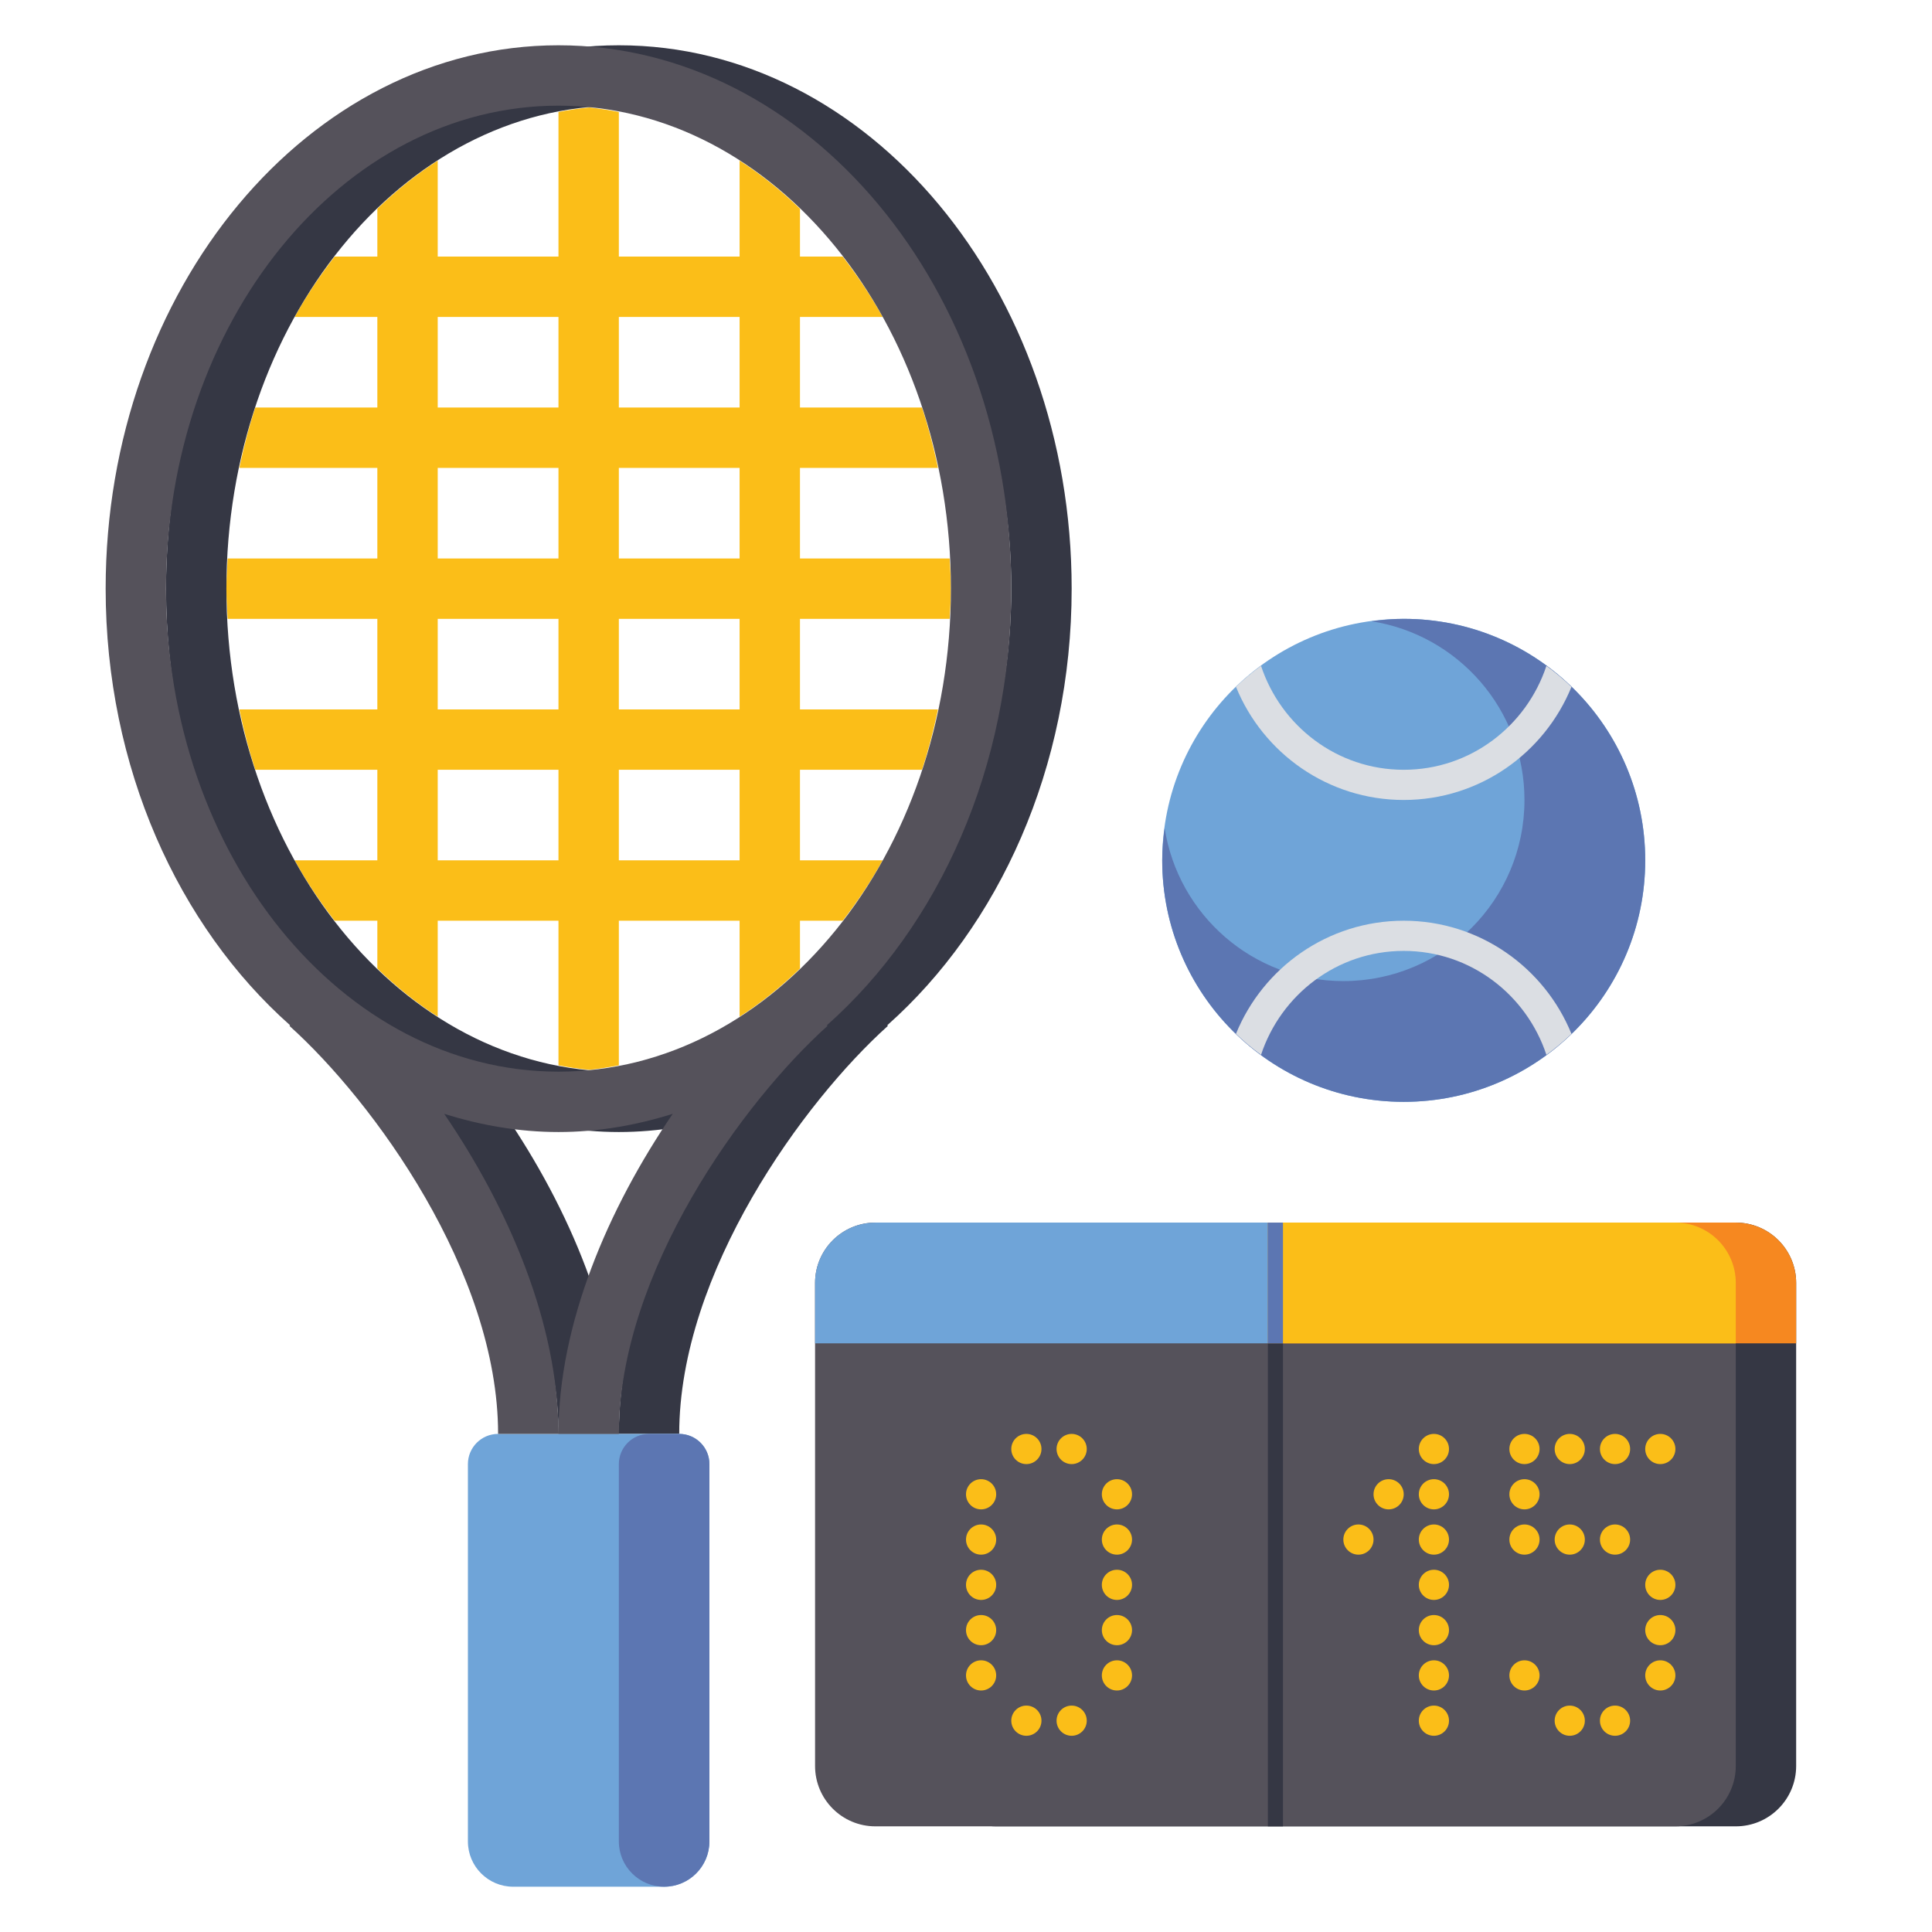 <?xml version="1.0" encoding="utf-8"?>
<!-- Generator: Adobe Illustrator 23.0.0, SVG Export Plug-In . SVG Version: 6.00 Build 0)  -->
<svg version="1.1" id="Layer_1" xmlns="http://www.w3.org/2000/svg" xmlns:xlink="http://www.w3.org/1999/xlink" x="0px" y="0px"
	 viewBox="0 0 64 64" style="enable-background:new 0 0 64 64;" xml:space="preserve">
<style type="text/css">
	.st0{fill:#353744;}
	.st1{fill:#F68820;}
	.st2{fill:#808080;}
	.st3{fill:#5C76B2;}
	.st4{fill:#6FA4D8;}
	.st5{fill:#DBDEE3;}
	.st6{fill:#B3B4B6;}
	.st7{fill:#FBBE18;}
	.st8{fill:#EEC78E;}
	.st9{fill:#DB9E68;}
	.st10{fill:#55525B;}
	.st11{fill:#FFFFFF;}
	.st12{fill:#1C1D28;}
	.st13{fill:#FBD301;}
	.st14{fill:#BE7850;}
	.st15{fill:#4C52A3;}
	.st16{fill:#BF6B1E;}
	.st17{fill:#5F7ABC;}
	.st18{fill:#D4761E;}
	.st19{fill:#5D76B2;}
	.st20{fill:#668DC5;}
</style>
<g>
	<g>
		<path class="st7" d="M12.5,32.085c0.624,0.603,1.292,1.138,2,1.594V30.5h4v4.791c0.339,0.065,0.681,0.117,1.028,0.149
			c0.327-0.037,0.651-0.087,0.972-0.149V30.5h4v3.18c0.708-0.456,1.376-0.992,2-1.594V30.5h1.416c0.481-0.624,0.929-1.287,1.324-2
			H26.5v-3h4.043c0.213-0.646,0.385-1.316,0.529-2H26.5v-3h4.959c0.017-0.332,0.041-0.662,0.041-1s-0.024-0.668-0.041-1H26.5v-3
			h4.572c-0.144-0.684-0.316-1.354-0.529-2H26.5v-3h2.74c-0.395-0.713-0.843-1.376-1.324-2H26.5V6.915
			c-0.624-0.603-1.292-1.138-2-1.594V8.5h-4V3.709c-0.321-0.061-0.645-0.112-0.972-0.149c-0.347,0.032-0.689,0.084-1.028,0.149V8.5
			h-4V5.32c-0.708,0.456-1.376,0.992-2,1.594V8.5h-1.416c-0.481,0.624-0.929,1.287-1.324,2h2.74v3H8.457
			c-0.213,0.646-0.385,1.316-0.529,2H12.5v3H7.541c-0.017,0.332-0.041,0.662-0.041,1s0.024,0.668,0.041,1H12.5v3H7.928
			c0.144,0.684,0.316,1.354,0.529,2H12.5v3H9.76c0.395,0.713,0.843,1.376,1.324,2H12.5V32.085z M20.5,10.5h4v3h-4V10.5z M20.5,15.5
			h4v3h-4V15.5z M20.5,20.5h4v3h-4V20.5z M20.5,25.5h4v3h-4V25.5z M14.5,10.5h4v3h-4V10.5z M14.5,15.5h4v3h-4V15.5z M14.5,20.5h4v3
			h-4V20.5z M14.5,25.5h4v3h-4V25.5z"/>
	</g>
	<path class="st0" d="M35.5,19.5c0-9.925-6.729-18-15-18s-15,8.075-15,18c0,5.929,2.412,11.182,6.109,14.463l-0.019,0.022
		C14.367,36.482,18.5,42.142,18.5,47.5h2c0-3.637-1.641-7.463-3.785-10.603c1.212,0.38,2.475,0.603,3.785,0.603
		s2.573-0.223,3.785-0.603C22.141,40.037,20.5,43.863,20.5,47.5h2c0-5.358,4.133-11.018,6.911-13.515l-0.019-0.022
		C33.088,30.682,35.5,25.429,35.5,19.5z M7.5,19.5c0-8.822,5.832-16,13-16s13,7.178,13,16s-5.832,16-13,16S7.5,28.322,7.5,19.5z"/>
	<g>
		<path class="st4" d="M17,62.5h5c0.828,0,1.5-0.672,1.5-1.5V48.5c0-0.552-0.448-1-1-1h-6c-0.552,0-1,0.448-1,1V61
			C15.5,61.828,16.172,62.5,17,62.5z"/>
	</g>
	<g>
		<path class="st3" d="M22,62.5L22,62.5c0.828,0,1.5-0.672,1.5-1.5V48.5c0-0.552-0.448-1-1-1h-1c-0.552,0-1,0.448-1,1V61
			C20.5,61.828,21.172,62.5,22,62.5z"/>
	</g>
	<path class="st10" d="M33.5,19.5c0-9.925-6.729-18-15-18s-15,8.075-15,18c0,5.929,2.412,11.182,6.109,14.463l-0.019,0.022
		C12.367,36.482,16.5,42.142,16.5,47.5h2c0-3.637-1.641-7.463-3.785-10.603c1.212,0.38,2.475,0.603,3.785,0.603
		s2.573-0.223,3.785-0.603C20.141,40.037,18.5,43.863,18.5,47.5h2c0-5.358,4.133-11.018,6.911-13.515l-0.019-0.022
		C31.088,30.682,33.5,25.429,33.5,19.5z M5.5,19.5c0-8.822,5.832-16,13-16s13,7.178,13,16s-5.832,16-13,16S5.5,28.322,5.5,19.5z"/>
	<g>
		<circle class="st4" cx="46.5" cy="28.5" r="8"/>
	</g>
	<g>
		<path class="st3" d="M46.5,20.5c-0.363,0-0.718,0.033-1.068,0.08c2.87,0.449,5.068,2.924,5.068,5.92c0,3.314-2.686,6-6,6
			c-2.996,0-5.472-2.198-5.92-5.068c-0.047,0.35-0.08,0.705-0.08,1.068c0,4.418,3.582,8,8,8s8-3.582,8-8S50.918,20.5,46.5,20.5z"/>
	</g>
	<g>
		<path class="st0" d="M57.5,60.5H33c-1.105,0-2-0.895-2-2v-16c0-1.105,0.895-2,2-2h24.5c1.105,0,2,0.895,2,2v16
			C59.5,59.605,58.605,60.5,57.5,60.5z"/>
	</g>
	<g>
		<path class="st10" d="M55.5,60.5H29c-1.105,0-2-0.895-2-2v-16c0-1.105,0.895-2,2-2h26.5c1.105,0,2,0.895,2,2v16
			C57.5,59.605,56.605,60.5,55.5,60.5z"/>
	</g>
	<g>
		<path class="st1" d="M57.5,40.5H42v4h17.5v-2C59.5,41.395,58.605,40.5,57.5,40.5z"/>
	</g>
	<g>
		<path class="st7" d="M55.5,40.5H42v4h15.5v-2C57.5,41.395,56.605,40.5,55.5,40.5z"/>
	</g>
	<g>
		<path class="st4" d="M29,40.5h13v4H27v-2C27,41.395,27.895,40.5,29,40.5z"/>
	</g>
	<g>
		<g>
			<circle class="st7" cx="37" cy="49.5" r="0.5"/>
		</g>
		<g>
			<circle class="st7" cx="37" cy="51" r="0.5"/>
		</g>
		<g>
			<circle class="st7" cx="35.5" cy="48" r="0.5"/>
		</g>
		<g>
			<circle class="st7" cx="34" cy="48" r="0.5"/>
		</g>
		<g>
			<circle class="st7" cx="35.5" cy="57" r="0.5"/>
		</g>
		<g>
			<circle class="st7" cx="34" cy="57" r="0.5"/>
		</g>
		<g>
			<circle class="st7" cx="37" cy="52.5" r="0.5"/>
		</g>
		<g>
			<circle class="st7" cx="37" cy="54" r="0.5"/>
		</g>
		<g>
			<circle class="st7" cx="37" cy="55.5" r="0.5"/>
		</g>
		<g>
			<circle class="st7" cx="32.5" cy="49.5" r="0.5"/>
		</g>
		<g>
			<circle class="st7" cx="32.5" cy="51" r="0.5"/>
		</g>
		<g>
			<circle class="st7" cx="32.5" cy="52.5" r="0.5"/>
		</g>
		<g>
			<circle class="st7" cx="32.5" cy="54" r="0.5"/>
		</g>
		<g>
			<circle class="st7" cx="32.5" cy="55.5" r="0.5"/>
		</g>
	</g>
	<g>
		<g>
			<circle class="st7" cx="47.5" cy="48" r="0.5"/>
		</g>
		<g>
			<circle class="st7" cx="47.5" cy="49.5" r="0.5"/>
		</g>
		<g>
			<circle class="st7" cx="46" cy="49.5" r="0.5"/>
		</g>
		<g>
			<circle class="st7" cx="47.5" cy="51" r="0.5"/>
		</g>
		<g>
			<circle class="st7" cx="45" cy="51" r="0.5"/>
		</g>
		<g>
			<circle class="st7" cx="47.5" cy="52.5" r="0.5"/>
		</g>
		<g>
			<circle class="st7" cx="47.5" cy="54" r="0.5"/>
		</g>
		<g>
			<circle class="st7" cx="47.5" cy="55.5" r="0.5"/>
		</g>
		<g>
			<circle class="st7" cx="47.5" cy="57" r="0.5"/>
		</g>
		<g>
			<circle class="st7" cx="50.5" cy="48" r="0.5"/>
		</g>
		<g>
			<circle class="st7" cx="52" cy="48" r="0.5"/>
		</g>
		<g>
			<circle class="st7" cx="53.5" cy="48" r="0.5"/>
		</g>
		<g>
			<circle class="st7" cx="55" cy="48" r="0.5"/>
		</g>
		<g>
			<circle class="st7" cx="50.5" cy="49.5" r="0.5"/>
		</g>
		<g>
			<circle class="st7" cx="50.5" cy="51" r="0.5"/>
		</g>
		<g>
			<circle class="st7" cx="52" cy="51" r="0.5"/>
		</g>
		<g>
			<circle class="st7" cx="53.5" cy="51" r="0.5"/>
		</g>
		<g>
			<circle class="st7" cx="50.5" cy="55.5" r="0.5"/>
		</g>
		<g>
			<circle class="st7" cx="52" cy="57" r="0.5"/>
		</g>
		<g>
			<circle class="st7" cx="53.5" cy="57" r="0.5"/>
		</g>
		<g>
			<circle class="st7" cx="55" cy="52.5" r="0.5"/>
		</g>
		<g>
			<circle class="st7" cx="55" cy="54" r="0.5"/>
		</g>
		<g>
			<circle class="st7" cx="55" cy="55.5" r="0.5"/>
		</g>
	</g>
	<g>
		<rect x="42" y="44.5" class="st0" width="0.5" height="16"/>
	</g>
	<g>
		<rect x="42" y="40.5" class="st3" width="0.5" height="4"/>
	</g>
	<g>
		<g>
			<path class="st5" d="M46.5,30.5c-2.512,0-4.664,1.553-5.557,3.747c0.26,0.251,0.538,0.482,0.83,0.696
				C42.432,32.951,44.29,31.5,46.5,31.5s4.068,1.451,4.727,3.444c0.292-0.214,0.57-0.445,0.83-0.696
				C51.164,32.053,49.012,30.5,46.5,30.5z"/>
		</g>
		<g>
			<path class="st5" d="M46.5,26.5c2.512,0,4.664-1.553,5.557-3.747c-0.26-0.251-0.538-0.482-0.83-0.696
				C50.568,24.049,48.71,25.5,46.5,25.5s-4.068-1.451-4.727-3.444c-0.292,0.214-0.57,0.445-0.83,0.696
				C41.836,24.947,43.988,26.5,46.5,26.5z"/>
		</g>
	</g>
</g>
</svg>
